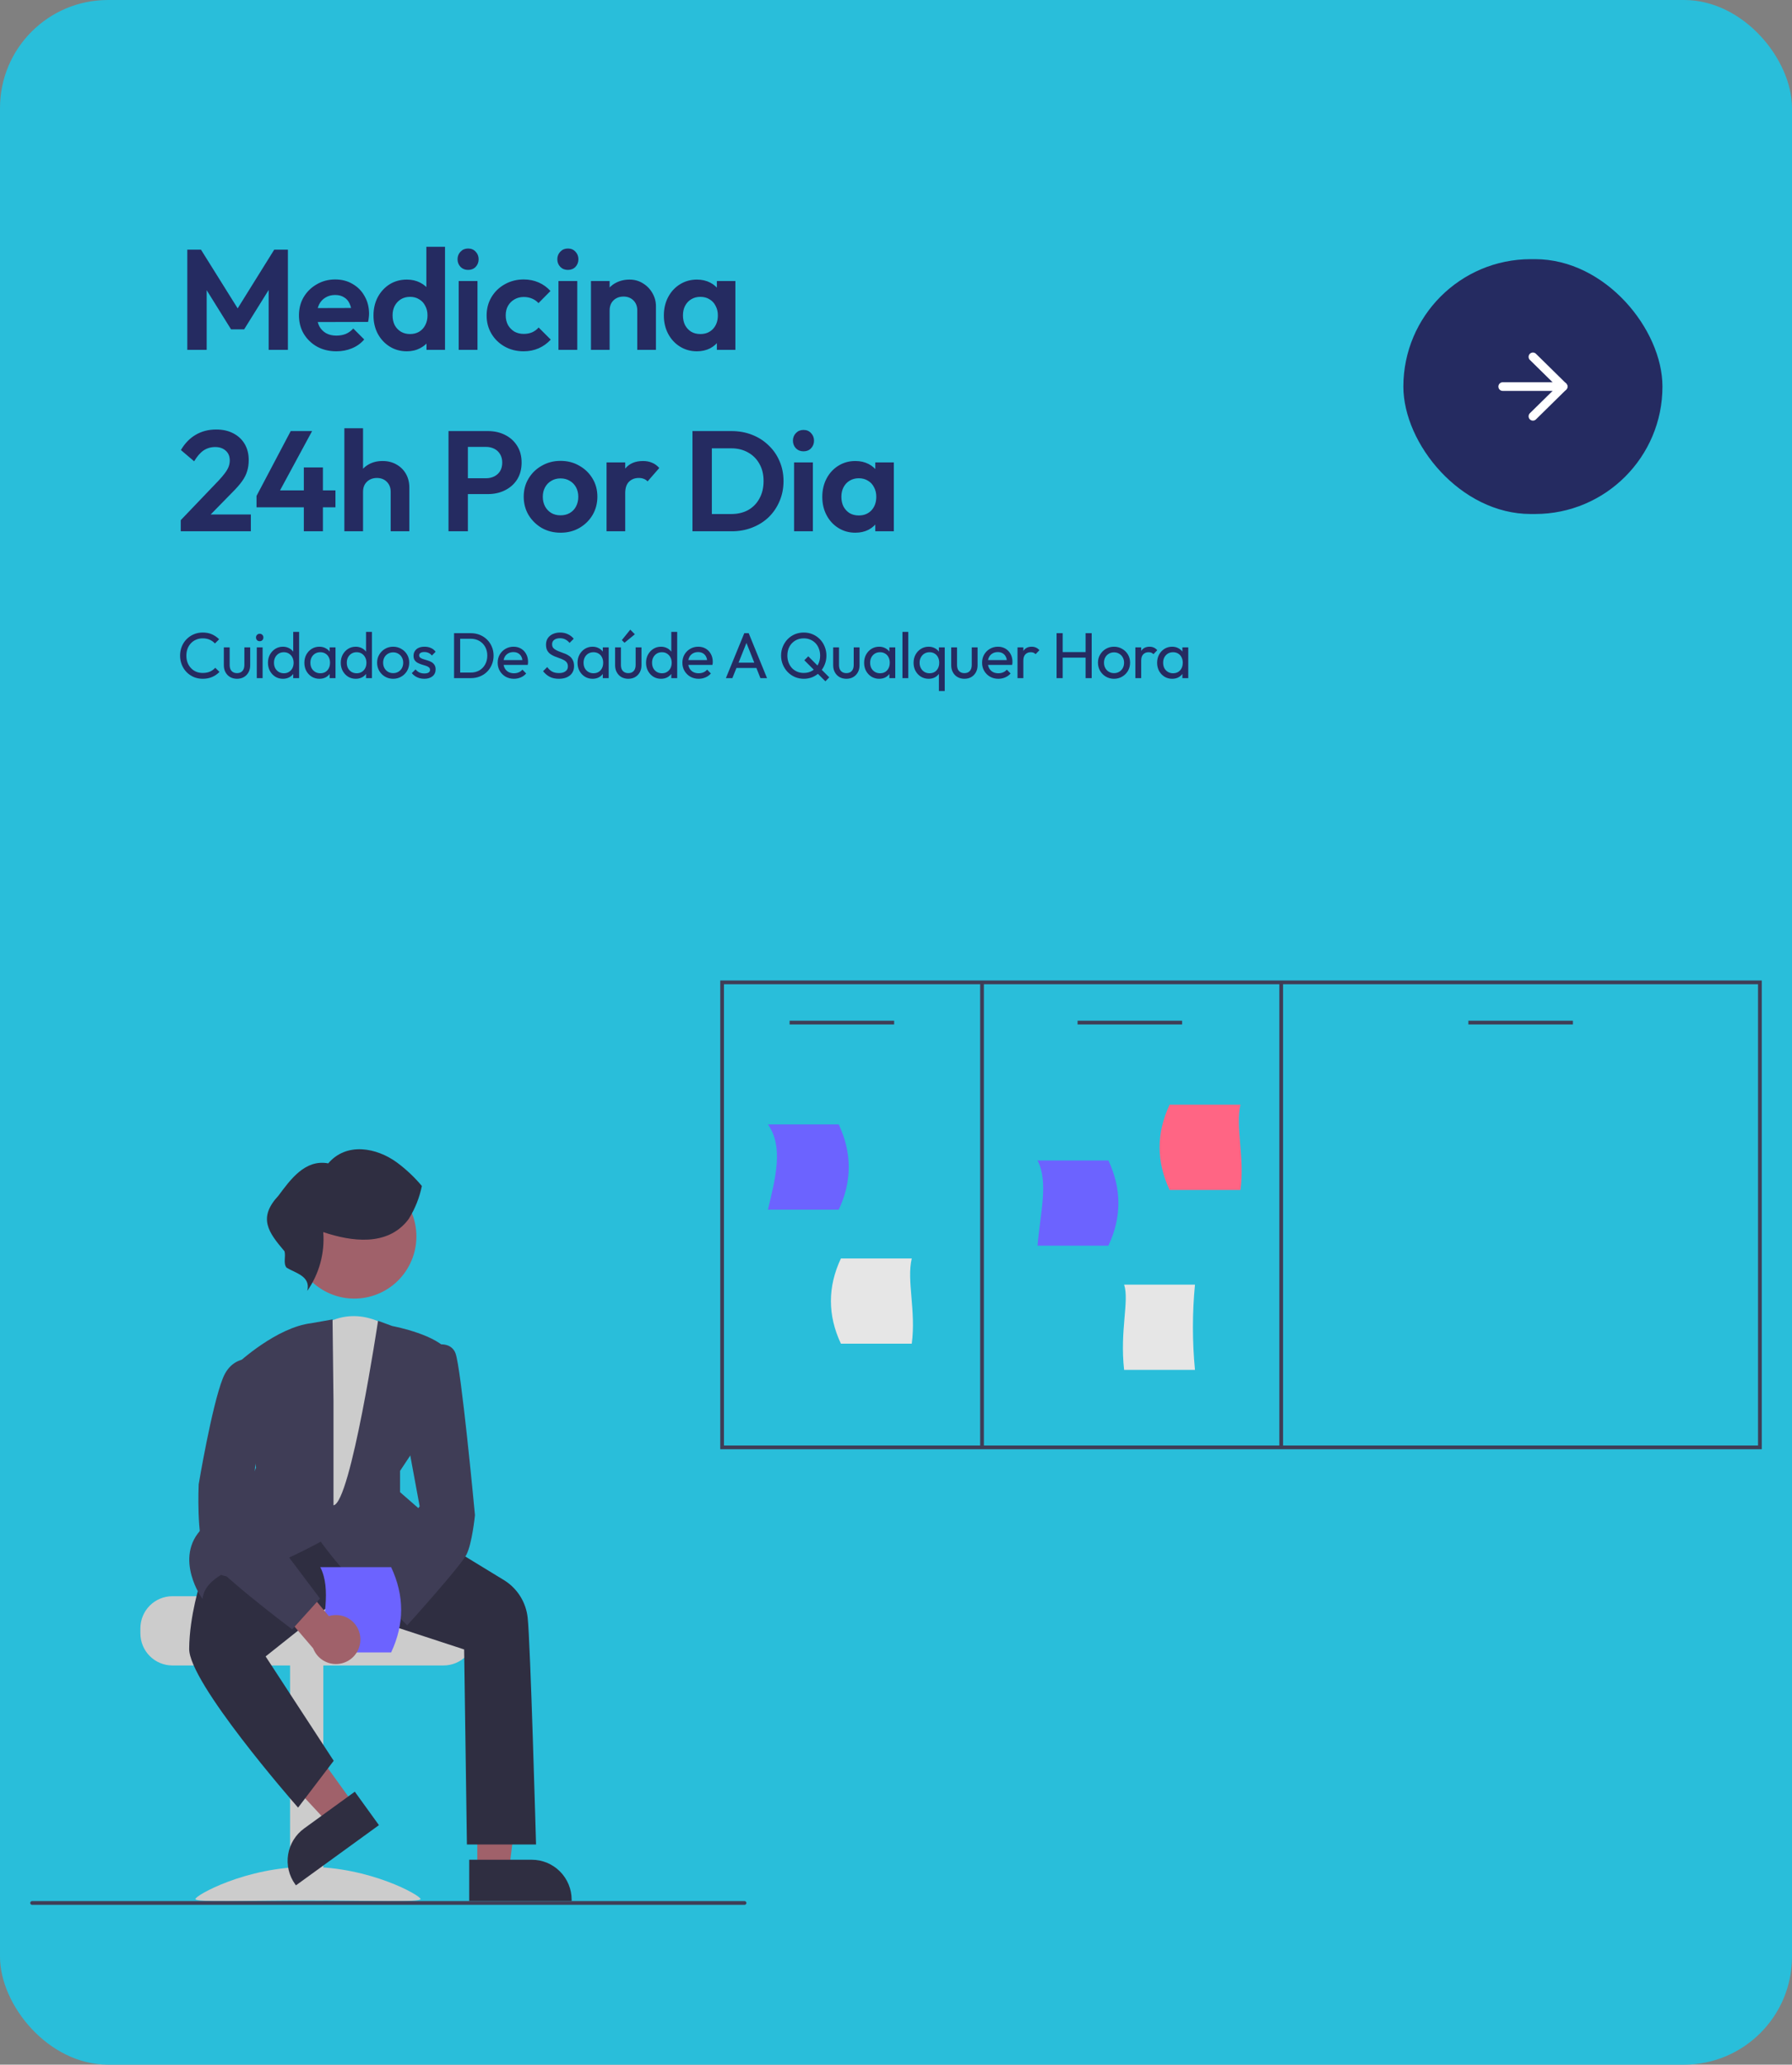 <svg width="415" height="478" viewBox="0 0 415 478" fill="none" xmlns="http://www.w3.org/2000/svg">
<rect x="0" y="0" width="415" height="478" fill="#808080" stroke="none"/>
<rect width="415" height="478" rx="25" fill="#29BEDA"/>
<path d="M43.376 81V57.801H46.544L55.949 72.849H54.134L63.506 57.801H66.674V81H62.219V65.49L63.077 65.754L56.543 76.248H53.507L46.973 65.754L47.864 65.49V81H43.376ZM77.914 81.33C76.242 81.33 74.757 80.978 73.459 80.274C72.161 79.548 71.127 78.558 70.357 77.304C69.609 76.05 69.235 74.62 69.235 73.014C69.235 71.43 69.598 70.022 70.324 68.79C71.072 67.536 72.084 66.546 73.36 65.82C74.636 65.072 76.055 64.698 77.617 64.698C79.157 64.698 80.51 65.05 81.676 65.754C82.864 66.436 83.788 67.382 84.448 68.592C85.13 69.78 85.471 71.133 85.471 72.651C85.471 72.937 85.449 73.234 85.405 73.542C85.383 73.828 85.328 74.158 85.24 74.532L71.842 74.565V71.331L83.227 71.298L81.478 72.651C81.434 71.705 81.258 70.913 80.95 70.275C80.664 69.637 80.235 69.153 79.663 68.823C79.113 68.471 78.431 68.295 77.617 68.295C76.759 68.295 76.011 68.493 75.373 68.889C74.735 69.263 74.24 69.802 73.888 70.506C73.558 71.188 73.393 72.002 73.393 72.948C73.393 73.916 73.569 74.763 73.921 75.489C74.295 76.193 74.823 76.743 75.505 77.139C76.187 77.513 76.979 77.7 77.881 77.7C78.695 77.7 79.432 77.568 80.092 77.304C80.752 77.018 81.324 76.6 81.808 76.05L84.349 78.591C83.579 79.493 82.633 80.175 81.511 80.637C80.411 81.099 79.212 81.33 77.914 81.33ZM94.217 81.33C92.743 81.33 91.423 80.967 90.257 80.241C89.091 79.515 88.167 78.525 87.485 77.271C86.825 76.017 86.495 74.609 86.495 73.047C86.495 71.463 86.825 70.044 87.485 68.79C88.167 67.536 89.08 66.546 90.224 65.82C91.39 65.094 92.721 64.731 94.217 64.731C95.361 64.731 96.384 64.962 97.286 65.424C98.21 65.886 98.947 66.535 99.497 67.371C100.069 68.185 100.377 69.109 100.421 70.143V75.819C100.377 76.853 100.08 77.788 99.53 78.624C98.98 79.46 98.243 80.12 97.319 80.604C96.395 81.088 95.361 81.33 94.217 81.33ZM94.943 77.337C95.757 77.337 96.461 77.161 97.055 76.809C97.671 76.435 98.144 75.929 98.474 75.291C98.826 74.631 99.002 73.872 99.002 73.014C99.002 72.178 98.826 71.441 98.474 70.803C98.144 70.143 97.671 69.637 97.055 69.285C96.461 68.911 95.768 68.724 94.976 68.724C94.162 68.724 93.447 68.911 92.831 69.285C92.237 69.659 91.764 70.165 91.412 70.803C91.082 71.441 90.917 72.178 90.917 73.014C90.917 73.872 91.082 74.631 91.412 75.291C91.764 75.929 92.248 76.435 92.864 76.809C93.48 77.161 94.173 77.337 94.943 77.337ZM103.061 81H98.771V76.71L99.464 72.816L98.738 68.988V57.141H103.061V81ZM106.225 81V65.061H110.581V81H106.225ZM108.403 62.487C107.699 62.487 107.116 62.256 106.654 61.794C106.192 61.31 105.961 60.716 105.961 60.012C105.961 59.33 106.192 58.747 106.654 58.263C107.116 57.779 107.699 57.537 108.403 57.537C109.129 57.537 109.712 57.779 110.152 58.263C110.614 58.747 110.845 59.33 110.845 60.012C110.845 60.716 110.614 61.31 110.152 61.794C109.712 62.256 109.129 62.487 108.403 62.487ZM121.275 81.33C119.647 81.33 118.184 80.967 116.886 80.241C115.588 79.515 114.565 78.525 113.817 77.271C113.069 76.017 112.695 74.609 112.695 73.047C112.695 71.463 113.069 70.044 113.817 68.79C114.565 67.536 115.588 66.546 116.886 65.82C118.206 65.072 119.669 64.698 121.275 64.698C122.529 64.698 123.684 64.929 124.74 65.391C125.796 65.853 126.709 66.513 127.479 67.371L124.707 70.176C124.289 69.714 123.783 69.362 123.189 69.12C122.617 68.878 121.979 68.757 121.275 68.757C120.483 68.757 119.768 68.944 119.13 69.318C118.514 69.67 118.019 70.165 117.645 70.803C117.293 71.419 117.117 72.156 117.117 73.014C117.117 73.85 117.293 74.598 117.645 75.258C118.019 75.896 118.514 76.402 119.13 76.776C119.768 77.128 120.483 77.304 121.275 77.304C122.001 77.304 122.65 77.183 123.222 76.941C123.816 76.677 124.322 76.303 124.74 75.819L127.545 78.624C126.731 79.504 125.796 80.175 124.74 80.637C123.684 81.099 122.529 81.33 121.275 81.33ZM129.333 81V65.061H133.689V81H129.333ZM131.511 62.487C130.807 62.487 130.224 62.256 129.762 61.794C129.3 61.31 129.069 60.716 129.069 60.012C129.069 59.33 129.3 58.747 129.762 58.263C130.224 57.779 130.807 57.537 131.511 57.537C132.237 57.537 132.82 57.779 133.26 58.263C133.722 58.747 133.953 59.33 133.953 60.012C133.953 60.716 133.722 61.31 133.26 61.794C132.82 62.256 132.237 62.487 131.511 62.487ZM147.583 81V71.859C147.583 70.913 147.286 70.143 146.692 69.549C146.098 68.955 145.328 68.658 144.382 68.658C143.766 68.658 143.216 68.79 142.732 69.054C142.248 69.318 141.863 69.692 141.577 70.176C141.313 70.66 141.181 71.221 141.181 71.859L139.498 71.001C139.498 69.747 139.762 68.658 140.29 67.734C140.84 66.788 141.588 66.051 142.534 65.523C143.502 64.995 144.591 64.731 145.801 64.731C146.967 64.731 148.012 65.028 148.936 65.622C149.86 66.194 150.586 66.953 151.114 67.899C151.642 68.823 151.906 69.824 151.906 70.902V81H147.583ZM136.858 81V65.061H141.181V81H136.858ZM161.395 81.33C159.943 81.33 158.634 80.967 157.468 80.241C156.302 79.515 155.389 78.525 154.729 77.271C154.069 76.017 153.739 74.609 153.739 73.047C153.739 71.463 154.069 70.044 154.729 68.79C155.389 67.536 156.302 66.546 157.468 65.82C158.634 65.094 159.943 64.731 161.395 64.731C162.539 64.731 163.562 64.962 164.464 65.424C165.366 65.886 166.081 66.535 166.609 67.371C167.159 68.185 167.456 69.109 167.5 70.143V75.885C167.456 76.941 167.159 77.876 166.609 78.69C166.081 79.504 165.366 80.153 164.464 80.637C163.562 81.099 162.539 81.33 161.395 81.33ZM162.187 77.337C163.397 77.337 164.376 76.941 165.124 76.149C165.872 75.335 166.246 74.29 166.246 73.014C166.246 72.178 166.07 71.441 165.718 70.803C165.388 70.143 164.915 69.637 164.299 69.285C163.705 68.911 163.001 68.724 162.187 68.724C161.395 68.724 160.691 68.911 160.075 69.285C159.481 69.637 159.008 70.143 158.656 70.803C158.326 71.441 158.161 72.178 158.161 73.014C158.161 73.872 158.326 74.631 158.656 75.291C159.008 75.929 159.481 76.435 160.075 76.809C160.691 77.161 161.395 77.337 162.187 77.337ZM166.015 81V76.71L166.708 72.816L166.015 68.988V65.061H170.305V81H166.015ZM41.858 120.426L50.603 111.285C51.219 110.625 51.714 110.042 52.088 109.536C52.484 109.008 52.77 108.513 52.946 108.051C53.122 107.567 53.21 107.083 53.21 106.599C53.21 105.631 52.891 104.872 52.253 104.322C51.637 103.772 50.834 103.497 49.844 103.497C48.832 103.497 47.93 103.761 47.138 104.289C46.368 104.817 45.642 105.653 44.96 106.797L41.891 104.19C42.815 102.628 43.959 101.451 45.323 100.659C46.709 99.845 48.293 99.438 50.075 99.438C51.593 99.438 52.913 99.735 54.035 100.329C55.179 100.923 56.059 101.748 56.675 102.804C57.291 103.86 57.599 105.092 57.599 106.5C57.599 107.446 57.478 108.304 57.236 109.074C57.016 109.844 56.631 110.614 56.081 111.384C55.553 112.132 54.816 112.979 53.87 113.925L47.501 120.426H41.858ZM41.858 123V120.426L45.686 119.106H58.094V123H41.858ZM59.405 114.816L67.325 99.801H72.275L64.157 114.816H59.405ZM59.405 117.456V114.816L61.055 113.529H77.687V117.456H59.405ZM70.361 123V108.216H74.783V123H70.361ZM90.475 123V113.859C90.475 112.913 90.178 112.143 89.584 111.549C88.99 110.955 88.22 110.658 87.274 110.658C86.658 110.658 86.108 110.79 85.624 111.054C85.14 111.318 84.755 111.692 84.469 112.176C84.205 112.66 84.073 113.221 84.073 113.859L82.39 113.001C82.39 111.747 82.654 110.658 83.182 109.734C83.71 108.788 84.436 108.051 85.36 107.523C86.306 106.995 87.384 106.731 88.594 106.731C89.804 106.731 90.871 106.995 91.795 107.523C92.741 108.051 93.478 108.777 94.006 109.701C94.534 110.625 94.798 111.692 94.798 112.902V123H90.475ZM79.75 123V99.141H84.073V123H79.75ZM107.168 114.387V110.724H112.547C113.251 110.724 113.889 110.581 114.461 110.295C115.033 110.009 115.484 109.602 115.814 109.074C116.144 108.524 116.309 107.864 116.309 107.094C116.309 106.346 116.144 105.697 115.814 105.147C115.484 104.597 115.033 104.179 114.461 103.893C113.889 103.607 113.251 103.464 112.547 103.464H107.168V99.801H113.009C114.483 99.801 115.803 100.098 116.969 100.692C118.157 101.286 119.092 102.133 119.774 103.233C120.456 104.311 120.797 105.598 120.797 107.094C120.797 108.59 120.456 109.888 119.774 110.988C119.092 112.066 118.157 112.902 116.969 113.496C115.803 114.09 114.483 114.387 113.009 114.387H107.168ZM103.868 123V99.801H108.356V123H103.868ZM129.831 123.33C128.225 123.33 126.773 122.967 125.475 122.241C124.199 121.493 123.176 120.492 122.406 119.238C121.658 117.962 121.284 116.543 121.284 114.981C121.284 113.419 121.658 112.022 122.406 110.79C123.154 109.536 124.177 108.546 125.475 107.82C126.773 107.072 128.214 106.698 129.798 106.698C131.426 106.698 132.878 107.072 134.154 107.82C135.452 108.546 136.475 109.536 137.223 110.79C137.971 112.022 138.345 113.419 138.345 114.981C138.345 116.543 137.971 117.962 137.223 119.238C136.475 120.492 135.452 121.493 134.154 122.241C132.878 122.967 131.437 123.33 129.831 123.33ZM129.798 119.304C130.612 119.304 131.327 119.128 131.943 118.776C132.581 118.402 133.065 117.896 133.395 117.258C133.747 116.598 133.923 115.85 133.923 115.014C133.923 114.178 133.747 113.441 133.395 112.803C133.043 112.165 132.559 111.67 131.943 111.318C131.327 110.944 130.612 110.757 129.798 110.757C129.006 110.757 128.302 110.944 127.686 111.318C127.07 111.67 126.586 112.165 126.234 112.803C125.882 113.441 125.706 114.178 125.706 115.014C125.706 115.85 125.882 116.598 126.234 117.258C126.586 117.896 127.07 118.402 127.686 118.776C128.302 119.128 129.006 119.304 129.798 119.304ZM140.468 123V107.061H144.791V123H140.468ZM144.791 114.189L143.108 113.067C143.306 111.109 143.878 109.569 144.824 108.447C145.77 107.303 147.134 106.731 148.916 106.731C149.686 106.731 150.379 106.863 150.995 107.127C151.611 107.369 152.172 107.776 152.678 108.348L149.972 111.45C149.73 111.186 149.433 110.988 149.081 110.856C148.751 110.724 148.366 110.658 147.926 110.658C147.002 110.658 146.243 110.955 145.649 111.549C145.077 112.121 144.791 113.001 144.791 114.189ZM163.433 123V119.007H169.34C170.836 119.007 172.145 118.699 173.267 118.083C174.389 117.445 175.258 116.554 175.874 115.41C176.512 114.266 176.831 112.913 176.831 111.351C176.831 109.833 176.512 108.513 175.874 107.391C175.236 106.247 174.356 105.367 173.234 104.751C172.112 104.113 170.814 103.794 169.34 103.794H163.334V99.801H169.406C171.122 99.801 172.706 100.087 174.158 100.659C175.632 101.231 176.908 102.045 177.986 103.101C179.086 104.135 179.933 105.356 180.527 106.764C181.143 108.172 181.451 109.712 181.451 111.384C181.451 113.056 181.143 114.607 180.527 116.037C179.933 117.445 179.097 118.677 178.019 119.733C176.941 120.767 175.665 121.57 174.191 122.142C172.739 122.714 171.166 123 169.472 123H163.433ZM160.364 123V99.801H164.852V123H160.364ZM183.895 123V107.061H188.251V123H183.895ZM186.073 104.487C185.369 104.487 184.786 104.256 184.324 103.794C183.862 103.31 183.631 102.716 183.631 102.012C183.631 101.33 183.862 100.747 184.324 100.263C184.786 99.779 185.369 99.537 186.073 99.537C186.799 99.537 187.382 99.779 187.822 100.263C188.284 100.747 188.515 101.33 188.515 102.012C188.515 102.716 188.284 103.31 187.822 103.794C187.382 104.256 186.799 104.487 186.073 104.487ZM198.086 123.33C196.634 123.33 195.325 122.967 194.159 122.241C192.993 121.515 192.08 120.525 191.42 119.271C190.76 118.017 190.43 116.609 190.43 115.047C190.43 113.463 190.76 112.044 191.42 110.79C192.08 109.536 192.993 108.546 194.159 107.82C195.325 107.094 196.634 106.731 198.086 106.731C199.23 106.731 200.253 106.962 201.155 107.424C202.057 107.886 202.772 108.535 203.3 109.371C203.85 110.185 204.147 111.109 204.191 112.143V117.885C204.147 118.941 203.85 119.876 203.3 120.69C202.772 121.504 202.057 122.153 201.155 122.637C200.253 123.099 199.23 123.33 198.086 123.33ZM198.878 119.337C200.088 119.337 201.067 118.941 201.815 118.149C202.563 117.335 202.937 116.29 202.937 115.014C202.937 114.178 202.761 113.441 202.409 112.803C202.079 112.143 201.606 111.637 200.99 111.285C200.396 110.911 199.692 110.724 198.878 110.724C198.086 110.724 197.382 110.911 196.766 111.285C196.172 111.637 195.699 112.143 195.347 112.803C195.017 113.441 194.852 114.178 194.852 115.014C194.852 115.872 195.017 116.631 195.347 117.291C195.699 117.929 196.172 118.435 196.766 118.809C197.382 119.161 198.086 119.337 198.878 119.337ZM202.706 123V118.71L203.399 114.816L202.706 110.988V107.061H206.996V123H202.706Z" fill="#252B61"/>
<path d="M46.955 157.15C46.205 157.15 45.51 157.015 44.87 156.745C44.23 156.465 43.67 156.08 43.19 155.59C42.72 155.1 42.355 154.53 42.095 153.88C41.835 153.23 41.705 152.535 41.705 151.795C41.705 151.045 41.835 150.345 42.095 149.695C42.355 149.045 42.72 148.48 43.19 148C43.67 147.51 44.225 147.13 44.855 146.86C45.495 146.58 46.19 146.44 46.94 146.44C47.76 146.44 48.48 146.58 49.1 146.86C49.72 147.14 50.27 147.52 50.75 148L49.775 148.975C49.445 148.605 49.04 148.315 48.56 148.105C48.09 147.895 47.55 147.79 46.94 147.79C46.39 147.79 45.885 147.89 45.425 148.09C44.965 148.28 44.565 148.555 44.225 148.915C43.885 149.275 43.62 149.7 43.43 150.19C43.25 150.68 43.16 151.215 43.16 151.795C43.16 152.375 43.25 152.91 43.43 153.4C43.62 153.89 43.885 154.315 44.225 154.675C44.565 155.035 44.965 155.315 45.425 155.515C45.885 155.705 46.39 155.8 46.94 155.8C47.59 155.8 48.155 155.695 48.635 155.485C49.115 155.265 49.52 154.97 49.85 154.6L50.825 155.56C50.345 156.06 49.78 156.45 49.13 156.73C48.49 157.01 47.765 157.15 46.955 157.15ZM54.882 157.15C54.302 157.15 53.777 157.02 53.307 156.76C52.847 156.49 52.487 156.12 52.227 155.65C51.967 155.18 51.837 154.635 51.837 154.015V149.875H53.187V153.955C53.187 154.345 53.252 154.685 53.382 154.975C53.522 155.255 53.722 155.47 53.982 155.62C54.242 155.77 54.547 155.845 54.897 155.845C55.427 155.845 55.842 155.68 56.142 155.35C56.442 155.01 56.592 154.545 56.592 153.955V149.875H57.942V154.015C57.942 154.635 57.812 155.18 57.552 155.65C57.292 156.12 56.932 156.49 56.472 156.76C56.022 157.02 55.492 157.15 54.882 157.15ZM59.467 157V149.875H60.816V157H59.467ZM60.142 148.45C59.892 148.45 59.687 148.37 59.526 148.21C59.367 148.04 59.286 147.83 59.286 147.58C59.286 147.34 59.367 147.14 59.526 146.98C59.687 146.81 59.892 146.725 60.142 146.725C60.392 146.725 60.596 146.81 60.757 146.98C60.916 147.14 60.996 147.34 60.996 147.58C60.996 147.83 60.916 148.04 60.757 148.21C60.596 148.37 60.392 148.45 60.142 148.45ZM65.521 157.15C64.861 157.15 64.271 156.99 63.751 156.67C63.231 156.34 62.816 155.895 62.506 155.335C62.206 154.775 62.056 154.145 62.056 153.445C62.056 152.745 62.206 152.115 62.506 151.555C62.816 150.995 63.231 150.55 63.751 150.22C64.271 149.89 64.861 149.725 65.521 149.725C66.051 149.725 66.531 149.84 66.961 150.07C67.391 150.29 67.736 150.6 67.996 151C68.266 151.39 68.416 151.845 68.446 152.365V154.51C68.416 155.02 68.271 155.475 68.011 155.875C67.751 156.275 67.406 156.59 66.976 156.82C66.546 157.04 66.061 157.15 65.521 157.15ZM65.746 155.875C66.196 155.875 66.586 155.77 66.916 155.56C67.256 155.35 67.521 155.065 67.711 154.705C67.901 154.335 67.996 153.915 67.996 153.445C67.996 152.955 67.896 152.53 67.696 152.17C67.506 151.81 67.241 151.525 66.901 151.315C66.571 151.105 66.181 151 65.731 151C65.281 151 64.886 151.105 64.546 151.315C64.206 151.525 63.936 151.815 63.736 152.185C63.546 152.545 63.451 152.96 63.451 153.43C63.451 153.91 63.546 154.335 63.736 154.705C63.936 155.065 64.206 155.35 64.546 155.56C64.896 155.77 65.296 155.875 65.746 155.875ZM69.271 157H67.906V155.08L68.161 153.34L67.906 151.615V146.29H69.271V157ZM73.966 157.15C73.317 157.15 72.727 156.99 72.197 156.67C71.666 156.34 71.246 155.895 70.936 155.335C70.636 154.775 70.487 154.145 70.487 153.445C70.487 152.745 70.636 152.115 70.936 151.555C71.246 150.995 71.662 150.55 72.181 150.22C72.712 149.89 73.306 149.725 73.966 149.725C74.507 149.725 74.987 149.84 75.406 150.07C75.837 150.29 76.181 150.6 76.442 151C76.701 151.39 76.847 151.845 76.876 152.365V154.51C76.847 155.02 76.701 155.475 76.442 155.875C76.192 156.275 75.852 156.59 75.421 156.82C75.001 157.04 74.516 157.15 73.966 157.15ZM74.192 155.875C74.862 155.875 75.401 155.65 75.811 155.2C76.222 154.74 76.427 154.155 76.427 153.445C76.427 152.955 76.332 152.53 76.141 152.17C75.962 151.8 75.701 151.515 75.362 151.315C75.022 151.105 74.626 151 74.177 151C73.727 151 73.326 151.105 72.977 151.315C72.636 151.525 72.367 151.815 72.166 152.185C71.977 152.545 71.882 152.96 71.882 153.43C71.882 153.91 71.977 154.335 72.166 154.705C72.367 155.065 72.641 155.35 72.992 155.56C73.341 155.77 73.742 155.875 74.192 155.875ZM76.337 157V155.08L76.591 153.34L76.337 151.615V149.875H77.701V157H76.337ZM82.382 157.15C81.722 157.15 81.132 156.99 80.612 156.67C80.092 156.34 79.677 155.895 79.367 155.335C79.067 154.775 78.917 154.145 78.917 153.445C78.917 152.745 79.067 152.115 79.367 151.555C79.677 150.995 80.092 150.55 80.612 150.22C81.132 149.89 81.722 149.725 82.382 149.725C82.912 149.725 83.392 149.84 83.822 150.07C84.252 150.29 84.597 150.6 84.857 151C85.127 151.39 85.277 151.845 85.307 152.365V154.51C85.277 155.02 85.132 155.475 84.872 155.875C84.612 156.275 84.267 156.59 83.837 156.82C83.407 157.04 82.922 157.15 82.382 157.15ZM82.607 155.875C83.057 155.875 83.447 155.77 83.777 155.56C84.117 155.35 84.382 155.065 84.572 154.705C84.762 154.335 84.857 153.915 84.857 153.445C84.857 152.955 84.757 152.53 84.557 152.17C84.367 151.81 84.102 151.525 83.762 151.315C83.432 151.105 83.042 151 82.592 151C82.142 151 81.747 151.105 81.407 151.315C81.067 151.525 80.797 151.815 80.597 152.185C80.407 152.545 80.312 152.96 80.312 153.43C80.312 153.91 80.407 154.335 80.597 154.705C80.797 155.065 81.067 155.35 81.407 155.56C81.757 155.77 82.157 155.875 82.607 155.875ZM86.132 157H84.767V155.08L85.022 153.34L84.767 151.615V146.29H86.132V157ZM91.052 157.15C90.352 157.15 89.722 156.985 89.162 156.655C88.602 156.325 88.157 155.88 87.827 155.32C87.497 154.75 87.332 154.115 87.332 153.415C87.332 152.725 87.497 152.105 87.827 151.555C88.157 150.995 88.602 150.55 89.162 150.22C89.722 149.89 90.352 149.725 91.052 149.725C91.742 149.725 92.367 149.89 92.927 150.22C93.497 150.54 93.947 150.98 94.277 151.54C94.607 152.1 94.772 152.725 94.772 153.415C94.772 154.115 94.607 154.75 94.277 155.32C93.947 155.88 93.497 156.325 92.927 156.655C92.367 156.985 91.742 157.15 91.052 157.15ZM91.052 155.845C91.502 155.845 91.902 155.74 92.252 155.53C92.602 155.32 92.877 155.035 93.077 154.675C93.277 154.305 93.377 153.885 93.377 153.415C93.377 152.955 93.272 152.545 93.062 152.185C92.862 151.825 92.587 151.545 92.237 151.345C91.897 151.135 91.502 151.03 91.052 151.03C90.602 151.03 90.202 151.135 89.852 151.345C89.502 151.545 89.227 151.825 89.027 152.185C88.827 152.545 88.727 152.955 88.727 153.415C88.727 153.885 88.827 154.305 89.027 154.675C89.227 155.035 89.502 155.32 89.852 155.53C90.202 155.74 90.602 155.845 91.052 155.845ZM98.258 157.15C97.859 157.15 97.478 157.1 97.118 157C96.769 156.89 96.444 156.74 96.144 156.55C95.844 156.35 95.584 156.115 95.364 155.845L96.234 154.975C96.493 155.295 96.793 155.535 97.133 155.695C97.474 155.845 97.853 155.92 98.273 155.92C98.694 155.92 99.019 155.85 99.249 155.71C99.478 155.56 99.594 155.355 99.594 155.095C99.594 154.835 99.499 154.635 99.308 154.495C99.129 154.345 98.894 154.225 98.603 154.135C98.314 154.035 98.004 153.94 97.674 153.85C97.353 153.75 97.049 153.625 96.758 153.475C96.469 153.325 96.228 153.12 96.038 152.86C95.859 152.6 95.769 152.255 95.769 151.825C95.769 151.395 95.874 151.025 96.084 150.715C96.293 150.395 96.584 150.15 96.954 149.98C97.334 149.81 97.788 149.725 98.319 149.725C98.879 149.725 99.374 149.825 99.803 150.025C100.244 150.215 100.604 150.505 100.884 150.895L100.014 151.765C99.814 151.505 99.564 151.305 99.263 151.165C98.974 151.025 98.644 150.955 98.273 150.955C97.883 150.955 97.584 151.025 97.374 151.165C97.174 151.295 97.073 151.48 97.073 151.72C97.073 151.96 97.163 152.145 97.344 152.275C97.523 152.405 97.758 152.515 98.049 152.605C98.349 152.695 98.659 152.79 98.978 152.89C99.299 152.98 99.603 153.105 99.894 153.265C100.184 153.425 100.419 153.64 100.599 153.91C100.789 154.18 100.884 154.535 100.884 154.975C100.884 155.645 100.644 156.175 100.164 156.565C99.694 156.955 99.058 157.15 98.258 157.15ZM106.085 157V155.71H108.98C109.75 155.71 110.425 155.545 111.005 155.215C111.585 154.875 112.035 154.41 112.355 153.82C112.685 153.23 112.85 152.55 112.85 151.78C112.85 151.02 112.685 150.345 112.355 149.755C112.025 149.165 111.57 148.705 110.99 148.375C110.41 148.045 109.74 147.88 108.98 147.88H106.1V146.59H109.01C109.77 146.59 110.47 146.72 111.11 146.98C111.76 147.24 112.32 147.605 112.79 148.075C113.27 148.545 113.64 149.095 113.9 149.725C114.17 150.355 114.305 151.045 114.305 151.795C114.305 152.535 114.17 153.225 113.9 153.865C113.64 154.495 113.275 155.045 112.805 155.515C112.335 155.985 111.775 156.35 111.125 156.61C110.485 156.87 109.79 157 109.04 157H106.085ZM105.155 157V146.59H106.565V157H105.155ZM119.019 157.15C118.309 157.15 117.669 156.99 117.099 156.67C116.529 156.34 116.079 155.895 115.749 155.335C115.419 154.775 115.254 154.14 115.254 153.43C115.254 152.73 115.414 152.1 115.734 151.54C116.064 150.98 116.504 150.54 117.054 150.22C117.614 149.89 118.239 149.725 118.929 149.725C119.589 149.725 120.169 149.875 120.669 150.175C121.179 150.475 121.574 150.89 121.854 151.42C122.144 151.95 122.289 152.55 122.289 153.22C122.289 153.32 122.284 153.43 122.274 153.55C122.264 153.66 122.244 153.79 122.214 153.94H116.199V152.815H121.494L120.999 153.25C120.999 152.77 120.914 152.365 120.744 152.035C120.574 151.695 120.334 151.435 120.024 151.255C119.714 151.065 119.339 150.97 118.899 150.97C118.439 150.97 118.034 151.07 117.684 151.27C117.334 151.47 117.064 151.75 116.874 152.11C116.684 152.47 116.589 152.895 116.589 153.385C116.589 153.885 116.689 154.325 116.889 154.705C117.089 155.075 117.374 155.365 117.744 155.575C118.114 155.775 118.539 155.875 119.019 155.875C119.419 155.875 119.784 155.805 120.114 155.665C120.454 155.525 120.744 155.315 120.984 155.035L121.854 155.92C121.514 156.32 121.094 156.625 120.594 156.835C120.104 157.045 119.579 157.15 119.019 157.15ZM129.416 157.15C128.596 157.15 127.896 157 127.316 156.7C126.736 156.4 126.221 155.965 125.771 155.395L126.731 154.435C127.061 154.895 127.441 155.245 127.871 155.485C128.301 155.715 128.831 155.83 129.461 155.83C130.081 155.83 130.576 155.695 130.946 155.425C131.326 155.155 131.516 154.785 131.516 154.315C131.516 153.925 131.426 153.61 131.246 153.37C131.066 153.13 130.821 152.935 130.511 152.785C130.211 152.625 129.881 152.485 129.521 152.365C129.161 152.235 128.801 152.1 128.441 151.96C128.081 151.81 127.751 151.63 127.451 151.42C127.151 151.2 126.906 150.915 126.716 150.565C126.536 150.215 126.446 149.775 126.446 149.245C126.446 148.655 126.586 148.155 126.866 147.745C127.156 147.325 127.546 147.005 128.036 146.785C128.536 146.555 129.096 146.44 129.716 146.44C130.396 146.44 131.006 146.575 131.546 146.845C132.086 147.105 132.526 147.45 132.866 147.88L131.906 148.84C131.596 148.48 131.261 148.21 130.901 148.03C130.551 147.85 130.146 147.76 129.686 147.76C129.126 147.76 128.681 147.885 128.351 148.135C128.021 148.375 127.856 148.715 127.856 149.155C127.856 149.505 127.946 149.79 128.126 150.01C128.316 150.22 128.561 150.4 128.861 150.55C129.161 150.7 129.491 150.84 129.851 150.97C130.221 151.09 130.586 151.225 130.946 151.375C131.306 151.525 131.636 151.715 131.936 151.945C132.236 152.175 132.476 152.475 132.656 152.845C132.846 153.205 132.941 153.66 132.941 154.21C132.941 155.13 132.621 155.85 131.981 156.37C131.351 156.89 130.496 157.15 129.416 157.15ZM137.228 157.15C136.578 157.15 135.988 156.99 135.458 156.67C134.928 156.34 134.508 155.895 134.198 155.335C133.898 154.775 133.748 154.145 133.748 153.445C133.748 152.745 133.898 152.115 134.198 151.555C134.508 150.995 134.923 150.55 135.443 150.22C135.973 149.89 136.568 149.725 137.228 149.725C137.768 149.725 138.248 149.84 138.668 150.07C139.098 150.29 139.443 150.6 139.703 151C139.963 151.39 140.108 151.845 140.138 152.365V154.51C140.108 155.02 139.963 155.475 139.703 155.875C139.453 156.275 139.113 156.59 138.683 156.82C138.263 157.04 137.778 157.15 137.228 157.15ZM137.453 155.875C138.123 155.875 138.663 155.65 139.073 155.2C139.483 154.74 139.688 154.155 139.688 153.445C139.688 152.955 139.593 152.53 139.403 152.17C139.223 151.8 138.963 151.515 138.623 151.315C138.283 151.105 137.888 151 137.438 151C136.988 151 136.588 151.105 136.238 151.315C135.898 151.525 135.628 151.815 135.428 152.185C135.238 152.545 135.143 152.96 135.143 153.43C135.143 153.91 135.238 154.335 135.428 154.705C135.628 155.065 135.903 155.35 136.253 155.56C136.603 155.77 137.003 155.875 137.453 155.875ZM139.598 157V155.08L139.853 153.34L139.598 151.615V149.875H140.963V157H139.598ZM145.494 157.15C144.914 157.15 144.389 157.02 143.919 156.76C143.459 156.49 143.099 156.12 142.839 155.65C142.579 155.18 142.449 154.635 142.449 154.015V149.875H143.799V153.955C143.799 154.345 143.864 154.685 143.994 154.975C144.134 155.255 144.334 155.47 144.594 155.62C144.854 155.77 145.159 155.845 145.509 155.845C146.039 155.845 146.454 155.68 146.754 155.35C147.054 155.01 147.204 154.545 147.204 153.955V149.875H148.554V154.015C148.554 154.635 148.424 155.18 148.164 155.65C147.904 156.12 147.544 156.49 147.084 156.76C146.634 157.02 146.104 157.15 145.494 157.15ZM144.624 148.81L144.009 148.195L145.959 145.78L147.024 146.845L144.624 148.81ZM153.078 157.15C152.418 157.15 151.828 156.99 151.308 156.67C150.788 156.34 150.373 155.895 150.063 155.335C149.763 154.775 149.613 154.145 149.613 153.445C149.613 152.745 149.763 152.115 150.063 151.555C150.373 150.995 150.788 150.55 151.308 150.22C151.828 149.89 152.418 149.725 153.078 149.725C153.608 149.725 154.088 149.84 154.518 150.07C154.948 150.29 155.293 150.6 155.553 151C155.823 151.39 155.973 151.845 156.003 152.365V154.51C155.973 155.02 155.828 155.475 155.568 155.875C155.308 156.275 154.963 156.59 154.533 156.82C154.103 157.04 153.618 157.15 153.078 157.15ZM153.303 155.875C153.753 155.875 154.143 155.77 154.473 155.56C154.813 155.35 155.078 155.065 155.268 154.705C155.458 154.335 155.553 153.915 155.553 153.445C155.553 152.955 155.453 152.53 155.253 152.17C155.063 151.81 154.798 151.525 154.458 151.315C154.128 151.105 153.738 151 153.288 151C152.838 151 152.443 151.105 152.103 151.315C151.763 151.525 151.493 151.815 151.293 152.185C151.103 152.545 151.008 152.96 151.008 153.43C151.008 153.91 151.103 154.335 151.293 154.705C151.493 155.065 151.763 155.35 152.103 155.56C152.453 155.77 152.853 155.875 153.303 155.875ZM156.828 157H155.463V155.08L155.718 153.34L155.463 151.615V146.29H156.828V157ZM161.794 157.15C161.084 157.15 160.444 156.99 159.874 156.67C159.304 156.34 158.854 155.895 158.524 155.335C158.194 154.775 158.029 154.14 158.029 153.43C158.029 152.73 158.189 152.1 158.509 151.54C158.839 150.98 159.279 150.54 159.829 150.22C160.389 149.89 161.014 149.725 161.704 149.725C162.364 149.725 162.944 149.875 163.444 150.175C163.954 150.475 164.349 150.89 164.629 151.42C164.919 151.95 165.064 152.55 165.064 153.22C165.064 153.32 165.059 153.43 165.049 153.55C165.039 153.66 165.019 153.79 164.989 153.94H158.974V152.815H164.269L163.774 153.25C163.774 152.77 163.689 152.365 163.519 152.035C163.349 151.695 163.109 151.435 162.799 151.255C162.489 151.065 162.114 150.97 161.674 150.97C161.214 150.97 160.809 151.07 160.459 151.27C160.109 151.47 159.839 151.75 159.649 152.11C159.459 152.47 159.364 152.895 159.364 153.385C159.364 153.885 159.464 154.325 159.664 154.705C159.864 155.075 160.149 155.365 160.519 155.575C160.889 155.775 161.314 155.875 161.794 155.875C162.194 155.875 162.559 155.805 162.889 155.665C163.229 155.525 163.519 155.315 163.759 155.035L164.629 155.92C164.289 156.32 163.869 156.625 163.369 156.835C162.879 157.045 162.354 157.15 161.794 157.15ZM168.106 157L172.366 146.59H173.386L177.631 157H176.101L172.606 148.195H173.131L169.606 157H168.106ZM170.131 154.645V153.415H175.606V154.645H170.131ZM186.166 157.15C185.426 157.15 184.736 157.015 184.096 156.745C183.456 156.465 182.896 156.08 182.416 155.59C181.936 155.09 181.561 154.515 181.291 153.865C181.021 153.215 180.886 152.52 180.886 151.78C180.886 151.03 181.021 150.335 181.291 149.695C181.561 149.045 181.931 148.475 182.401 147.985C182.881 147.495 183.436 147.115 184.066 146.845C184.706 146.575 185.396 146.44 186.136 146.44C186.876 146.44 187.561 146.575 188.191 146.845C188.831 147.115 189.391 147.495 189.871 147.985C190.351 148.475 190.721 149.045 190.981 149.695C191.251 150.345 191.386 151.045 191.386 151.795C191.386 152.535 191.251 153.23 190.981 153.88C190.721 154.53 190.351 155.1 189.871 155.59C189.401 156.08 188.846 156.465 188.206 156.745C187.576 157.015 186.896 157.15 186.166 157.15ZM191.146 157.735L186.271 152.86L187.186 151.945L192.046 156.82L191.146 157.735ZM186.136 155.8C186.876 155.8 187.531 155.63 188.101 155.29C188.671 154.94 189.116 154.465 189.436 153.865C189.766 153.255 189.931 152.56 189.931 151.78C189.931 151.2 189.836 150.67 189.646 150.19C189.466 149.7 189.206 149.275 188.866 148.915C188.526 148.555 188.126 148.28 187.666 148.09C187.206 147.89 186.696 147.79 186.136 147.79C185.396 147.79 184.741 147.96 184.171 148.3C183.601 148.64 183.151 149.11 182.821 149.71C182.501 150.31 182.341 151 182.341 151.78C182.341 152.36 182.436 152.9 182.626 153.4C182.816 153.89 183.076 154.315 183.406 154.675C183.746 155.025 184.146 155.3 184.606 155.5C185.076 155.7 185.586 155.8 186.136 155.8ZM195.996 157.15C195.416 157.15 194.891 157.02 194.421 156.76C193.961 156.49 193.601 156.12 193.341 155.65C193.081 155.18 192.951 154.635 192.951 154.015V149.875H194.301V153.955C194.301 154.345 194.366 154.685 194.496 154.975C194.636 155.255 194.836 155.47 195.096 155.62C195.356 155.77 195.661 155.845 196.011 155.845C196.541 155.845 196.956 155.68 197.256 155.35C197.556 155.01 197.706 154.545 197.706 153.955V149.875H199.056V154.015C199.056 154.635 198.926 155.18 198.666 155.65C198.406 156.12 198.046 156.49 197.586 156.76C197.136 157.02 196.606 157.15 195.996 157.15ZM203.596 157.15C202.946 157.15 202.356 156.99 201.826 156.67C201.296 156.34 200.876 155.895 200.566 155.335C200.266 154.775 200.116 154.145 200.116 153.445C200.116 152.745 200.266 152.115 200.566 151.555C200.876 150.995 201.291 150.55 201.811 150.22C202.341 149.89 202.936 149.725 203.596 149.725C204.136 149.725 204.616 149.84 205.036 150.07C205.466 150.29 205.811 150.6 206.071 151C206.331 151.39 206.476 151.845 206.506 152.365V154.51C206.476 155.02 206.331 155.475 206.071 155.875C205.821 156.275 205.481 156.59 205.051 156.82C204.631 157.04 204.146 157.15 203.596 157.15ZM203.821 155.875C204.491 155.875 205.031 155.65 205.441 155.2C205.851 154.74 206.056 154.155 206.056 153.445C206.056 152.955 205.961 152.53 205.771 152.17C205.591 151.8 205.331 151.515 204.991 151.315C204.651 151.105 204.256 151 203.806 151C203.356 151 202.956 151.105 202.606 151.315C202.266 151.525 201.996 151.815 201.796 152.185C201.606 152.545 201.511 152.96 201.511 153.43C201.511 153.91 201.606 154.335 201.796 154.705C201.996 155.065 202.271 155.35 202.621 155.56C202.971 155.77 203.371 155.875 203.821 155.875ZM205.966 157V155.08L206.221 153.34L205.966 151.615V149.875H207.331V157H205.966ZM208.996 157V146.29H210.346V157H208.996ZM215.066 157.15C214.406 157.15 213.811 156.99 213.281 156.67C212.751 156.34 212.331 155.895 212.021 155.335C211.721 154.775 211.571 154.145 211.571 153.445C211.571 152.745 211.721 152.115 212.021 151.555C212.331 150.995 212.751 150.55 213.281 150.22C213.811 149.89 214.401 149.725 215.051 149.725C215.601 149.725 216.086 149.84 216.506 150.07C216.936 150.29 217.276 150.6 217.526 151C217.786 151.39 217.931 151.845 217.961 152.365V154.51C217.931 155.02 217.786 155.475 217.526 155.875C217.276 156.275 216.936 156.59 216.506 156.82C216.086 157.04 215.606 157.15 215.066 157.15ZM215.276 155.875C215.946 155.875 216.486 155.65 216.896 155.2C217.306 154.74 217.511 154.155 217.511 153.445C217.511 152.955 217.416 152.53 217.226 152.17C217.046 151.8 216.786 151.515 216.446 151.315C216.116 151.105 215.726 151 215.276 151C214.826 151 214.426 151.105 214.076 151.315C213.736 151.525 213.466 151.815 213.266 152.185C213.066 152.545 212.966 152.96 212.966 153.43C212.966 153.91 213.066 154.335 213.266 154.705C213.466 155.065 213.736 155.35 214.076 155.56C214.426 155.77 214.826 155.875 215.276 155.875ZM217.436 159.985V155.215L217.676 153.475L217.436 151.75V149.875H218.786V159.985H217.436ZM223.332 157.15C222.752 157.15 222.227 157.02 221.757 156.76C221.297 156.49 220.937 156.12 220.677 155.65C220.417 155.18 220.287 154.635 220.287 154.015V149.875H221.637V153.955C221.637 154.345 221.702 154.685 221.832 154.975C221.972 155.255 222.172 155.47 222.432 155.62C222.692 155.77 222.997 155.845 223.347 155.845C223.877 155.845 224.292 155.68 224.592 155.35C224.892 155.01 225.042 154.545 225.042 153.955V149.875H226.392V154.015C226.392 154.635 226.262 155.18 226.002 155.65C225.742 156.12 225.382 156.49 224.922 156.76C224.472 157.02 223.942 157.15 223.332 157.15ZM231.201 157.15C230.491 157.15 229.851 156.99 229.281 156.67C228.711 156.34 228.261 155.895 227.931 155.335C227.601 154.775 227.436 154.14 227.436 153.43C227.436 152.73 227.596 152.1 227.916 151.54C228.246 150.98 228.686 150.54 229.236 150.22C229.796 149.89 230.421 149.725 231.111 149.725C231.771 149.725 232.351 149.875 232.851 150.175C233.361 150.475 233.756 150.89 234.036 151.42C234.326 151.95 234.471 152.55 234.471 153.22C234.471 153.32 234.466 153.43 234.456 153.55C234.446 153.66 234.426 153.79 234.396 153.94H228.381V152.815H233.676L233.181 153.25C233.181 152.77 233.096 152.365 232.926 152.035C232.756 151.695 232.516 151.435 232.206 151.255C231.896 151.065 231.521 150.97 231.081 150.97C230.621 150.97 230.216 151.07 229.866 151.27C229.516 151.47 229.246 151.75 229.056 152.11C228.866 152.47 228.771 152.895 228.771 153.385C228.771 153.885 228.871 154.325 229.071 154.705C229.271 155.075 229.556 155.365 229.926 155.575C230.296 155.775 230.721 155.875 231.201 155.875C231.601 155.875 231.966 155.805 232.296 155.665C232.636 155.525 232.926 155.315 233.166 155.035L234.036 155.92C233.696 156.32 233.276 156.625 232.776 156.835C232.286 157.045 231.761 157.15 231.201 157.15ZM235.643 157V149.875H236.993V157H235.643ZM236.993 152.935L236.483 152.71C236.483 151.8 236.693 151.075 237.113 150.535C237.533 149.995 238.138 149.725 238.928 149.725C239.288 149.725 239.613 149.79 239.903 149.92C240.193 150.04 240.463 150.245 240.713 150.535L239.828 151.45C239.678 151.29 239.513 151.175 239.333 151.105C239.153 151.035 238.943 151 238.703 151C238.203 151 237.793 151.16 237.473 151.48C237.153 151.8 236.993 152.285 236.993 152.935ZM244.687 157V146.59H246.097V157H244.687ZM251.407 157V146.59H252.817V157H251.407ZM245.647 152.26V150.97H251.752V152.26H245.647ZM257.993 157.15C257.293 157.15 256.663 156.985 256.103 156.655C255.543 156.325 255.098 155.88 254.768 155.32C254.438 154.75 254.273 154.115 254.273 153.415C254.273 152.725 254.438 152.105 254.768 151.555C255.098 150.995 255.543 150.55 256.103 150.22C256.663 149.89 257.293 149.725 257.993 149.725C258.683 149.725 259.308 149.89 259.868 150.22C260.438 150.54 260.888 150.98 261.218 151.54C261.548 152.1 261.713 152.725 261.713 153.415C261.713 154.115 261.548 154.75 261.218 155.32C260.888 155.88 260.438 156.325 259.868 156.655C259.308 156.985 258.683 157.15 257.993 157.15ZM257.993 155.845C258.443 155.845 258.843 155.74 259.193 155.53C259.543 155.32 259.818 155.035 260.018 154.675C260.218 154.305 260.318 153.885 260.318 153.415C260.318 152.955 260.213 152.545 260.003 152.185C259.803 151.825 259.528 151.545 259.178 151.345C258.838 151.135 258.443 151.03 257.993 151.03C257.543 151.03 257.143 151.135 256.793 151.345C256.443 151.545 256.168 151.825 255.968 152.185C255.768 152.545 255.668 152.955 255.668 153.415C255.668 153.885 255.768 154.305 255.968 154.675C256.168 155.035 256.443 155.32 256.793 155.53C257.143 155.74 257.543 155.845 257.993 155.845ZM262.934 157V149.875H264.284V157H262.934ZM264.284 152.935L263.774 152.71C263.774 151.8 263.984 151.075 264.404 150.535C264.824 149.995 265.429 149.725 266.219 149.725C266.579 149.725 266.904 149.79 267.194 149.92C267.484 150.04 267.754 150.245 268.004 150.535L267.119 151.45C266.969 151.29 266.804 151.175 266.624 151.105C266.444 151.035 266.234 151 265.994 151C265.494 151 265.084 151.16 264.764 151.48C264.444 151.8 264.284 152.285 264.284 152.935ZM271.45 157.15C270.8 157.15 270.21 156.99 269.68 156.67C269.15 156.34 268.73 155.895 268.42 155.335C268.12 154.775 267.97 154.145 267.97 153.445C267.97 152.745 268.12 152.115 268.42 151.555C268.73 150.995 269.145 150.55 269.665 150.22C270.195 149.89 270.79 149.725 271.45 149.725C271.99 149.725 272.47 149.84 272.89 150.07C273.32 150.29 273.665 150.6 273.925 151C274.185 151.39 274.33 151.845 274.36 152.365V154.51C274.33 155.02 274.185 155.475 273.925 155.875C273.675 156.275 273.335 156.59 272.905 156.82C272.485 157.04 272 157.15 271.45 157.15ZM271.675 155.875C272.345 155.875 272.885 155.65 273.295 155.2C273.705 154.74 273.91 154.155 273.91 153.445C273.91 152.955 273.815 152.53 273.625 152.17C273.445 151.8 273.185 151.515 272.845 151.315C272.505 151.105 272.11 151 271.66 151C271.21 151 270.81 151.105 270.46 151.315C270.12 151.525 269.85 151.815 269.65 152.185C269.46 152.545 269.365 152.96 269.365 153.43C269.365 153.91 269.46 154.335 269.65 154.705C269.85 155.065 270.125 155.35 270.475 155.56C270.825 155.77 271.225 155.875 271.675 155.875ZM273.82 157V155.08L274.075 153.34L273.82 151.615V149.875H275.185V157H273.82Z" fill="#252B61"/>
<rect x="325" y="60" width="60" height="59" rx="29.5" fill="#252B61"/>
<path d="M348 89.5H362" stroke="white" stroke-width="2" stroke-linecap="round" stroke-linejoin="round"/>
<path d="M355 82.617L362 89.5L355 96.383" stroke="white" stroke-width="2" stroke-linecap="round" stroke-linejoin="round"/>
<g clip-path="url(#clip0_15_222)">
<path d="M166.797 227V335.519H408V227H166.797ZM167.663 334.651V227.868H226.989V334.651H167.663ZM227.855 227.868H296.276V334.651H227.855V227.868ZM407.134 334.651H297.142V227.868H407.134V334.651Z" fill="#3F3D56"/>
<path d="M194.241 280.063H177.832C179.677 272.472 181.45 265.385 177.832 260.325H194.241C197.33 266.911 197.33 273.49 194.241 280.063Z" fill="#6C63FF"/>
<path d="M276.737 317.154H260.328C259.301 308.004 261.566 301.184 260.328 297.416H276.737C276.107 303.98 276.107 310.59 276.737 317.154Z" fill="#E6E6E6"/>
<path d="M256.688 288.402H240.279C240.894 280.812 242.878 273.725 240.279 268.663H256.688C259.778 275.243 259.778 281.822 256.688 288.402Z" fill="#6C63FF"/>
<path d="M270.864 275.494H287.273C288.3 267.903 286.035 260.816 287.273 255.756H270.864C267.774 262.335 267.774 268.915 270.864 275.494Z" fill="#FF6584"/>
<path d="M194.742 311.087H211.152C212.178 303.496 209.914 296.409 211.152 291.349H194.742C191.653 297.928 191.653 304.508 194.742 311.087Z" fill="#E6E6E6"/>
<path d="M207.07 236.314H182.864V237.182H207.07V236.314Z" fill="#3F3D56"/>
<path d="M273.758 236.314H249.552V237.182H273.758V236.314Z" fill="#3F3D56"/>
<path d="M364.263 236.314H340.058V237.182H364.263V236.314Z" fill="#3F3D56"/>
<path d="M32.512 376.97V378.158C32.514 380.126 33.294 382.014 34.683 383.405C36.071 384.797 37.954 385.58 39.918 385.582H102.72C104.684 385.581 106.568 384.798 107.957 383.406C109.345 382.014 110.126 380.127 110.126 378.158V376.97C110.13 375.233 109.522 373.55 108.408 372.219C108.037 371.777 107.618 371.378 107.158 371.031H74.584C74.191 371.031 73.814 370.874 73.536 370.596C73.259 370.318 73.103 369.94 73.102 369.546H39.918C37.955 369.549 36.072 370.332 34.684 371.724C33.296 373.115 32.515 375.002 32.512 376.97Z" fill="#CCCCCC"/>
<path d="M67.175 439.925H74.877V385.287H67.175V439.925Z" fill="#CCCCCC"/>
<path d="M45.253 439.654C45.253 440.488 56.924 439.977 71.322 439.977C85.719 439.977 97.391 440.488 97.391 439.654C97.391 438.82 85.719 432.205 71.322 432.205C56.924 432.205 45.253 438.82 45.253 439.654Z" fill="#CCCCCC"/>
<path d="M110.537 432.97L117.895 432.969L121.395 404.521L110.536 404.521L110.537 432.97Z" fill="#A0616A"/>
<path d="M108.66 430.561L123.15 430.561H123.151C125.6 430.561 127.948 431.536 129.68 433.272C131.412 435.008 132.385 437.362 132.385 439.817V440.118L108.66 440.119L108.66 430.561Z" fill="#2F2E41"/>
<path d="M82.055 417.861L76.094 422.184L56.621 401.194L65.419 394.813L82.055 417.861Z" fill="#A0616A"/>
<path d="M87.757 422.55L68.536 436.49L68.36 436.247C66.924 434.258 66.336 431.779 66.724 429.355C67.111 426.931 68.444 424.761 70.428 423.322L70.428 423.321L82.168 414.807L87.757 422.55Z" fill="#2F2E41"/>
<path d="M90.108 307.278C90.108 307.278 82.389 301.482 74.042 307.278L68.264 355.578H85.611L88.181 340.122L93.963 316.938L90.108 307.278Z" fill="#CCCCCC"/>
<path d="M107.486 381.873L76.354 371.683L61.513 383.489L77.279 407.65L69.033 418.491L68.797 418.222C67.774 417.054 43.741 389.523 43.81 381.715C43.879 373.972 46.439 366.188 46.465 366.111L54.271 355.003L65.352 351.737L102.035 356.897L102.094 356.906L116.916 365.948C118.382 366.893 119.618 368.156 120.533 369.643C121.448 371.131 122.018 372.805 122.201 374.543C122.837 380.285 124.117 426.268 124.13 426.732L124.138 427.033H108.13L107.486 381.873Z" fill="#2F2E41"/>
<path d="M87.741 370.336C82.33 367.925 75.42 358.513 74.281 356.926C72.054 358.141 55.818 366.839 51.24 364.603C50.575 364.971 47.57 366.768 47.029 369.481L46.893 370.161L46.501 369.589C46.429 369.484 39.377 358.973 48.499 352.441C56.818 346.485 59.056 340.468 59.29 339.78L54.777 315.867L54.895 315.757C55.265 315.412 64.052 307.309 72.069 306.345L77.014 305.471L77.23 324.343V348.504C81.226 348 87.548 305.785 87.548 305.785L90.852 306.998C91.705 307.162 101.298 309.083 103.843 312.911L103.926 313.035L95.201 336.681L92.649 340.532V345.462L107.557 358.456L107.345 358.678C106.837 359.211 95.844 370.672 89.441 370.67C88.857 370.68 88.278 370.566 87.741 370.336Z" fill="#3F3D56"/>
<path d="M94.67 293.151C98.477 286.17 95.917 277.416 88.952 273.599C81.987 269.783 73.255 272.349 69.447 279.33C65.64 286.312 68.2 295.066 75.165 298.882C82.129 302.699 90.862 300.133 94.67 293.151Z" fill="#A0616A"/>
<path d="M78.44 374.626C78.543 373.808 78.823 373.023 79.262 372.325C79.7 371.627 80.286 371.034 80.978 370.588C81.67 370.142 82.451 369.853 83.266 369.742C84.082 369.632 84.911 369.701 85.697 369.946L93.935 360.048L101.157 363.599L89.327 377.414C88.829 378.709 87.874 379.776 86.643 380.413C85.412 381.05 83.99 381.211 82.648 380.868C81.306 380.524 80.136 379.699 79.361 378.549C78.585 377.398 78.257 376.003 78.44 374.626Z" fill="#A0616A"/>
<path d="M84.262 366.232L97.186 348.743L93.984 331.416L99.178 311.894L99.309 311.838C99.413 311.793 101.899 310.743 103.791 311.53C104.178 311.69 104.528 311.929 104.818 312.231C105.108 312.533 105.333 312.893 105.478 313.287C106.764 316.509 109.863 349.324 109.994 350.776C109.968 351.042 109.332 357.3 108.038 359.895C106.75 362.477 95.001 375.507 94.501 376.061L94.295 376.289L84.262 366.232Z" fill="#3F3D56"/>
<path d="M94.405 282.533C89.621 288.564 81.421 287.459 74.86 285.252C75.242 290.08 73.934 294.891 71.161 298.858C72.008 295.437 68.439 294.756 66.356 293.484C65.554 292.466 66.221 290.948 65.891 289.694C62.152 285.299 59.674 281.983 64.474 276.825C67.284 273.055 70.657 268.347 76.011 269.337C80.248 264.383 87.19 265.672 91.927 269.137C94.057 270.717 95.994 272.541 97.699 274.574C97.154 277.248 96.139 279.805 94.701 282.123" fill="#2F2E41"/>
<path d="M172.421 441H7.433C7.318 441 7.208 440.954 7.127 440.873C7.046 440.791 7 440.681 7 440.566C7 440.451 7.046 440.34 7.127 440.259C7.208 440.178 7.318 440.132 7.433 440.132H172.421C172.536 440.132 172.646 440.178 172.727 440.259C172.809 440.34 172.854 440.451 172.854 440.566C172.854 440.681 172.809 440.791 172.727 440.873C172.646 440.954 172.536 441 172.421 441Z" fill="#3F3D56"/>
<path d="M90.583 382.564H74.174C74.789 374.974 76.773 367.887 74.174 362.825H90.583C93.673 369.405 93.673 375.984 90.583 382.564Z" fill="#6C63FF"/>
<path d="M83.414 378.838C83.311 378.019 83.03 377.234 82.591 376.536C82.153 375.838 81.567 375.245 80.875 374.799C80.183 374.353 79.402 374.064 78.587 373.954C77.771 373.843 76.942 373.912 76.156 374.158L67.918 364.259L60.696 367.81L72.526 381.625C73.024 382.92 73.98 383.988 75.21 384.624C76.442 385.261 77.863 385.423 79.205 385.079C80.547 384.735 81.717 383.91 82.492 382.76C83.268 381.61 83.596 380.214 83.414 378.838Z" fill="#A0616A"/>
<path d="M67.447 377.064C66.71 376.51 49.38 363.454 47.444 359.573C45.505 355.685 45.986 344.173 46.011 343.65C46.041 343.469 49.058 325.478 51.61 319.083C54.258 312.447 60.918 315.028 60.985 315.055L61.186 315.136L58.286 349.051L74.105 370.085L67.66 377.225L67.447 377.064Z" fill="#3F3D56"/>
</g>
<defs>
<clipPath id="clip0_15_222">
<rect width="401" height="214" fill="white" transform="translate(7 227)"/>
</clipPath>
</defs>
</svg>
